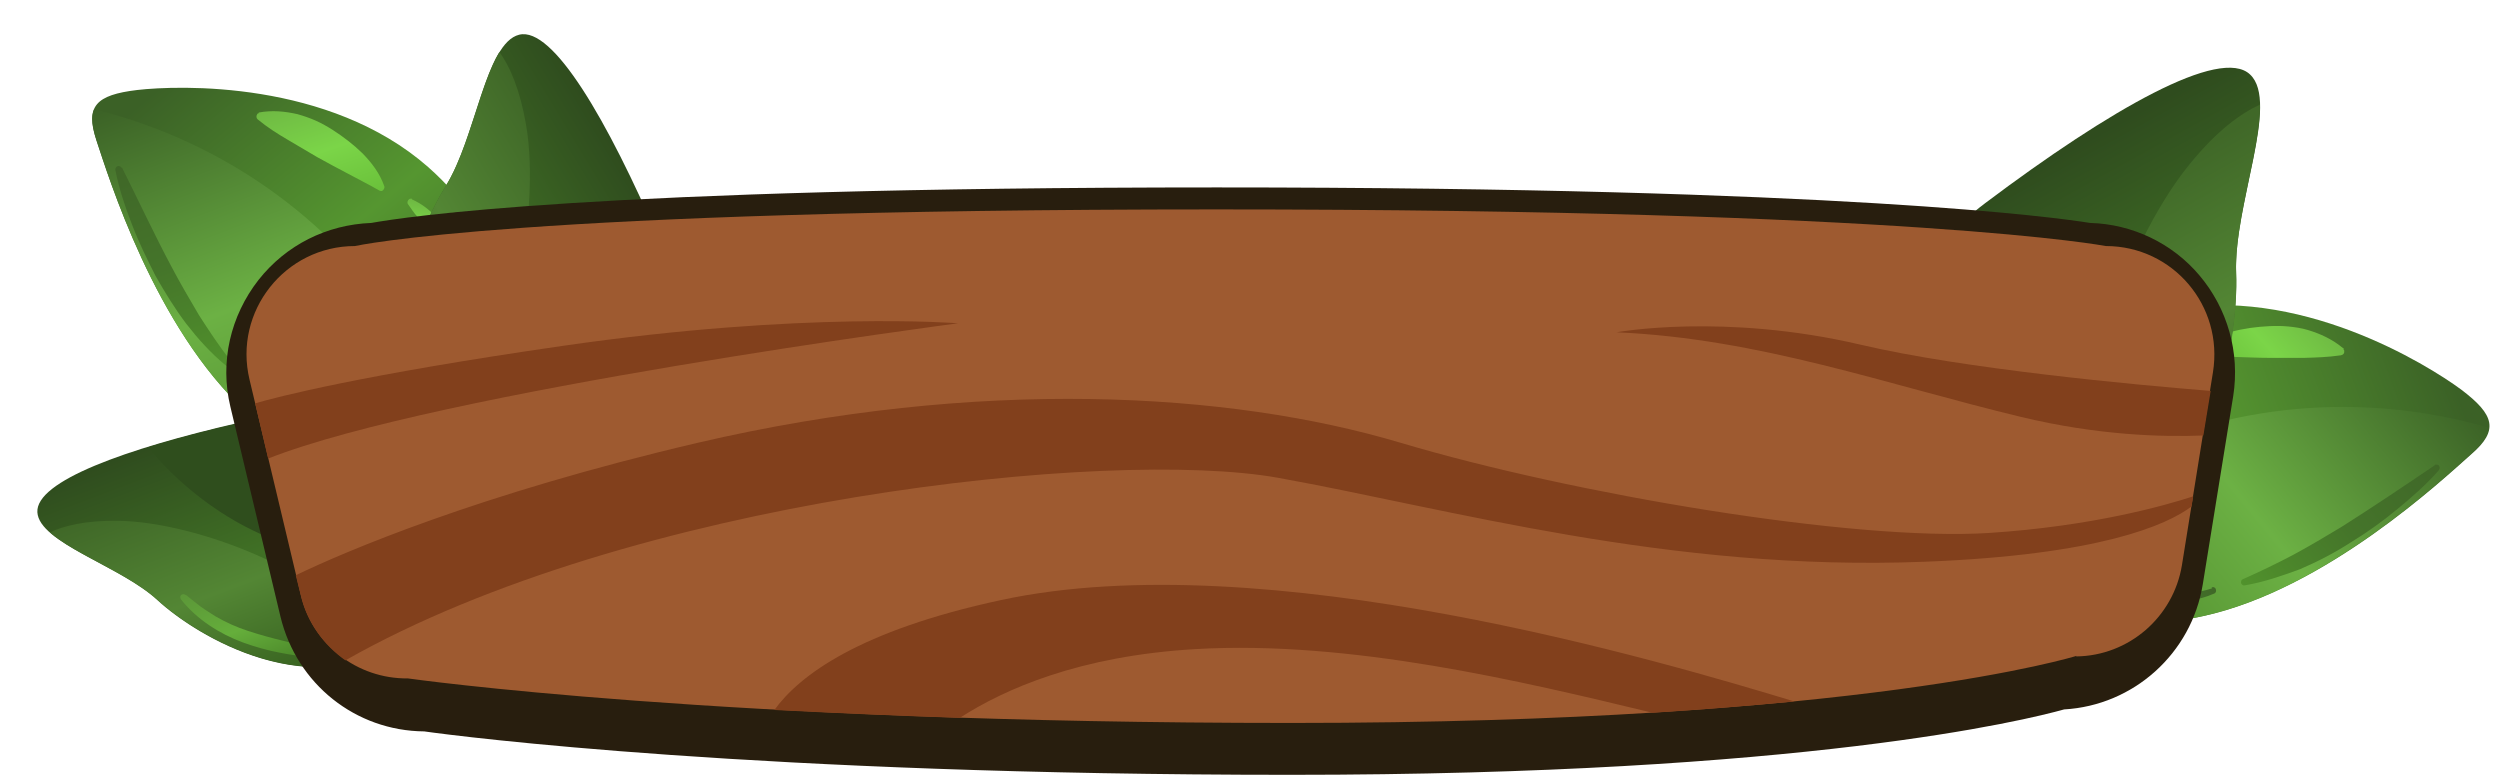 <svg width="232" height="72" viewBox="0 0 232 72" fill="none" xmlns="http://www.w3.org/2000/svg">
    <path d="M41.406 46.105C41.406 46.105 32.801 36.804 22.188 39.226C11.601 41.66 3.322 44.652 3.467 47.53C3.624 50.381 11.149 52.484 14.622 55.707C18.217 59.016 29.062 65.679 38.123 59.172C47.16 52.717 41.418 46.078 41.418 46.078L41.406 46.105Z" fill="url(#paint0_linear_3920_35504)"/>
    <path d="M35.818 60.533C31.041 53.241 18.249 48.419 10.938 48.33C7.922 48.285 5.933 48.798 4.64 49.4C6.891 51.434 11.989 53.245 14.661 55.692C17.958 58.74 27.332 64.551 35.818 60.533Z" fill="url(#paint1_linear_3920_35504)"/>
    <path d="M42.245 47.44C41.834 46.648 41.383 46.158 41.383 46.158C41.383 46.158 32.777 36.857 22.164 39.279C19.101 39.98 16.274 40.723 13.748 41.506C14.656 42.617 15.611 43.622 16.587 44.508C22.349 49.75 29.251 52.244 35.027 51.196C37.773 50.704 40.2 49.43 42.218 47.428L42.245 47.44Z" fill="#2F4E1D"/>
    <path d="M37.107 59.866C37.464 59.643 37.781 59.434 38.137 59.21C38.746 58.781 39.251 58.368 39.717 57.971L39.899 44.692C39.722 44.517 39.56 44.38 39.332 44.246C38.026 45.161 35.034 47.908 35.369 53.492C35.541 56.382 36.305 58.451 37.134 59.878L37.107 59.866Z" fill="#273D1A"/>
    <path d="M17.318 55.256C17.737 55.604 18.182 55.964 18.613 56.286C19.07 56.619 19.525 56.887 19.995 57.194C20.931 57.743 21.968 58.209 23 58.544C24.058 58.892 25.167 59.199 26.234 59.455C26.775 59.602 27.316 59.749 27.867 59.805C28.42 59.925 28.973 60.046 29.511 60.128C29.76 60.144 29.927 60.411 29.846 60.662C29.777 60.887 29.599 60.999 29.404 61.007C28.241 60.964 27.072 60.79 25.928 60.563C24.81 60.349 23.674 60.03 22.575 59.632C21.449 59.222 20.382 58.679 19.402 58.015C18.422 57.35 17.555 56.577 16.798 55.63C16.701 55.49 16.693 55.295 16.832 55.198C16.972 55.101 17.117 55.134 17.238 55.22L17.318 55.256Z" fill="url(#paint2_linear_3920_35504)"/>
    <path d="M49.285 37.467C49.78 36.507 49.933 35.457 49.733 34.408C49.126 30.779 46.889 21.816 39.725 15.496C30.532 7.434 16.576 7.906 12.732 8.352C8.914 8.81 7.874 9.845 8.959 13.049C10.044 16.254 14.364 30.468 22.866 38.22C31.056 45.672 43.493 48.863 49.273 37.493L49.3 37.505L49.285 37.467Z" fill="url(#paint3_linear_3920_35504)"/>
    <path d="M49.285 37.467C49.78 36.507 49.933 35.457 49.733 34.408C49.453 32.684 48.784 29.762 47.409 26.492C45.647 28.065 43.454 30.883 42.78 35.726C42.335 38.85 42.552 41.569 43.075 43.817C45.522 42.712 47.629 40.654 49.285 37.467Z" fill="#406829"/>
    <path d="M8.734 10.136C8.423 10.827 8.553 11.748 8.959 13.049C10.018 16.242 14.364 30.468 22.866 38.22C29.401 44.161 38.576 47.357 44.986 42.695C42.632 37.833 39.184 32.065 34.132 26.023C25.578 15.755 15.181 11.722 8.734 10.136Z" fill="url(#paint4_linear_3920_35504)"/>
    <path d="M45.012 42.707C44.299 41.236 43.48 39.717 42.577 38.097C42.483 40.228 42.706 42.15 43.087 43.791C43.766 43.489 44.389 43.098 45.01 42.642L45.036 42.654L45.012 42.707Z" fill="#507C34"/>
    <path d="M24.001 10.444C25.257 10.21 26.449 10.33 27.609 10.595C28.176 10.755 28.759 10.952 29.317 11.203C29.875 11.454 30.41 11.758 30.906 12.077C31.871 12.703 32.801 13.408 33.644 14.234C34.475 15.087 35.247 16.073 35.662 17.283C35.721 17.437 35.599 17.638 35.471 17.708C35.394 17.738 35.302 17.728 35.222 17.692C34.233 17.12 33.288 16.663 32.313 16.129C31.353 15.634 30.405 15.112 29.43 14.578L26.702 12.969C25.766 12.42 24.842 11.845 23.909 11.075C23.774 10.95 23.766 10.754 23.864 10.607C23.9 10.527 23.977 10.498 24.042 10.495L24.015 10.483L24.001 10.444Z" fill="url(#paint5_linear_3920_35504)"/>
    <path d="M38.192 18.483C38.697 18.71 39.152 18.979 39.53 19.276C39.934 19.585 40.341 19.96 40.644 20.352C41.316 21.133 41.952 21.994 42.282 23.038C42.34 23.192 42.245 23.405 42.103 23.437C41.987 23.481 41.881 23.433 41.813 23.37C41.421 23.034 41.105 22.669 40.752 22.318C40.398 21.967 40.083 21.602 39.729 21.251C39.375 20.901 39.072 20.509 38.757 20.143C38.415 19.766 38.15 19.359 37.859 18.941C37.761 18.801 37.819 18.603 37.97 18.479C38.059 18.423 38.151 18.433 38.242 18.442L38.219 18.495L38.192 18.483Z" fill="url(#paint6_linear_3920_35504)"/>
    <path d="M11.32 15.548C12.87 18.642 14.316 21.753 15.929 24.779C16.722 26.286 17.592 27.764 18.462 29.241C19.383 30.678 20.316 32.088 21.39 33.466C21.488 33.605 21.469 33.789 21.317 33.912C21.217 33.995 21.06 33.988 20.939 33.902C19.561 32.772 18.37 31.438 17.296 30.06C16.233 28.655 15.295 27.115 14.437 25.611C13.641 24.038 12.872 22.478 12.242 20.821C11.601 19.19 11.048 17.504 10.703 15.783C10.671 15.64 10.793 15.44 10.935 15.408C11.078 15.376 11.199 15.462 11.281 15.563L11.308 15.575L11.32 15.548Z" fill="url(#paint7_linear_3920_35504)"/>
    <path d="M23.395 35.549C23.861 36.078 24.43 36.589 24.997 37.036C25.59 37.494 26.18 37.887 26.797 38.292C27.414 38.697 28.067 39.023 28.746 39.36L30.767 40.268C31.033 40.388 31.189 40.681 31.084 40.986C30.965 41.252 30.671 41.407 30.366 41.303C29.675 40.992 28.996 40.655 28.302 40.279C27.634 39.915 26.991 39.498 26.347 39.081C25.715 38.637 25.11 38.206 24.553 37.667C23.996 37.129 23.427 36.618 22.932 36.012C22.834 35.873 22.853 35.689 22.993 35.592C23.105 35.483 23.289 35.501 23.413 35.653L23.437 35.6L23.395 35.549Z" fill="url(#paint8_linear_3920_35504)"/>
    <path d="M57.475 45.206C57.475 45.206 66.121 33.718 61.23 22.41C56.351 11.077 51.31 2.451 48.184 3.22C45.057 3.988 44.181 12.768 41.341 17.308C38.403 21.997 33.191 35.444 42.231 44.205C51.298 52.977 57.463 45.232 57.463 45.232L57.436 45.22L57.475 45.206Z" fill="url(#paint9_linear_3920_35504)"/>
    <path d="M40.269 41.885C47.452 35.077 50.214 19.826 48.832 11.662C48.263 8.306 47.327 6.192 46.344 4.823C44.547 7.755 43.557 13.798 41.353 17.282C38.647 21.596 34.065 33.216 40.269 41.885Z" fill="url(#paint10_linear_3920_35504)"/>
    <path d="M41.288 43.174C41.589 43.501 41.877 43.854 42.243 44.178C42.827 44.728 43.396 45.24 43.936 45.674L58.788 43.207C58.896 42.968 59.069 42.726 59.215 42.472C57.897 41.208 54.246 38.449 48.083 39.931C44.88 40.729 42.726 41.966 41.276 43.2L41.288 43.174Z" fill="#273D1A"/>
    <path d="M42.412 20.188C42.108 20.722 41.792 21.283 41.529 21.868C41.266 22.453 41.016 23.012 40.806 23.621C40.372 24.8 40.056 26.001 39.924 27.22C39.767 28.492 39.623 29.738 39.559 31.019C39.494 31.661 39.494 32.3 39.468 32.928C39.415 33.543 39.43 34.221 39.404 34.849C39.403 35.136 39.177 35.354 38.89 35.353C38.668 35.349 38.438 35.15 38.403 34.942C38.231 33.618 38.177 32.316 38.2 30.984C38.224 29.652 38.365 28.341 38.533 27.042C38.752 25.702 39.115 24.395 39.692 23.184C40.241 21.961 40.912 20.824 41.822 19.795C41.947 19.659 42.142 19.651 42.316 19.761C42.426 19.874 42.472 20.055 42.374 20.202L42.401 20.214L42.412 20.188Z" fill="url(#paint11_linear_3920_35504)"/>
    <path d="M181.66 43.24C181.718 42.181 182.101 41.152 182.807 40.328C185.189 37.475 191.601 30.71 201.101 28.799C213.248 26.357 225.248 33.828 228.396 36.151C231.513 38.505 231.896 39.946 229.337 42.152C226.778 44.416 215.837 54.711 204.425 57.181C193.483 59.593 181.012 56.123 181.66 43.24Z" fill="url(#paint12_linear_3920_35504)"/>
    <path d="M181.66 43.239C181.719 42.18 182.101 41.151 182.807 40.327C183.954 38.945 185.954 36.709 188.837 34.533C189.601 36.827 190.101 40.386 188.248 45.004C187.072 47.945 185.484 50.239 183.895 51.945C182.337 49.739 181.484 46.827 181.66 43.239Z" fill="#406829"/>
    <path d="M230.955 39.71C230.837 40.475 230.308 41.239 229.278 42.151C226.719 44.416 215.778 54.71 204.366 57.181C195.631 59.093 185.954 57.298 182.719 49.945C187.219 46.857 193.16 43.563 200.631 40.798C213.278 36.092 224.455 37.798 230.925 39.681L230.955 39.71Z" fill="url(#paint13_linear_3920_35504)"/>
    <path d="M182.777 49.946C184.13 49.005 185.63 48.093 187.218 47.151C186.218 49.034 185.042 50.622 183.924 51.916C183.483 51.299 183.101 50.681 182.777 49.946Z" fill="#507C34"/>
    <path d="M217.425 32.298C216.425 31.474 215.337 30.974 214.161 30.621C213.572 30.445 212.955 30.357 212.366 30.298C211.778 30.239 211.131 30.239 210.572 30.268C209.396 30.327 208.249 30.474 207.043 30.798C205.896 31.121 204.719 31.592 203.749 32.445C203.631 32.562 203.572 32.739 203.719 32.886L203.954 33.004C205.102 32.974 206.219 33.092 207.307 33.121C208.396 33.151 209.513 33.21 210.631 33.21L213.808 33.21C214.896 33.18 215.984 33.151 217.219 32.974C217.425 32.945 217.572 32.798 217.543 32.592C217.572 32.504 217.484 32.416 217.455 32.386L217.514 32.327L217.425 32.298Z" fill="url(#paint14_linear_3920_35504)"/>
    <path d="M200.955 32.18C200.396 32.092 199.866 32.151 199.366 32.239C198.866 32.327 198.337 32.445 197.837 32.592C196.837 32.945 195.866 33.386 195.043 34.092C194.925 34.209 194.866 34.386 195.013 34.533C195.101 34.621 195.249 34.651 195.307 34.651C195.837 34.533 196.307 34.415 196.807 34.268C197.307 34.121 197.749 33.974 198.249 33.827C198.749 33.68 199.19 33.533 199.66 33.357C200.131 33.18 200.602 33.004 201.043 32.739C201.219 32.68 201.278 32.445 201.19 32.298C201.131 32.239 201.043 32.151 200.955 32.18Z" fill="url(#paint15_linear_3920_35504)"/>
    <path d="M225.984 43.151C223.072 45.122 220.19 47.063 217.308 48.886C215.837 49.769 214.366 50.651 212.837 51.475C211.337 52.269 209.749 53.033 208.16 53.739C207.984 53.798 207.925 53.975 207.984 54.151C208.043 54.269 208.19 54.357 208.278 54.328C210.043 54.033 211.749 53.445 213.425 52.828C215.072 52.122 216.66 51.298 218.16 50.328C219.661 49.416 221.131 48.357 222.484 47.239C223.837 46.122 225.19 44.945 226.337 43.622C226.425 43.474 226.425 43.298 226.308 43.18C226.161 43.092 226.043 43.092 225.925 43.151L225.984 43.21L225.984 43.151Z" fill="url(#paint16_linear_3920_35504)"/>
    <path d="M205.307 54.593C204.63 54.799 203.895 55.005 203.13 55.064C202.366 55.181 201.66 55.24 200.924 55.27C200.189 55.299 199.424 55.299 198.689 55.211C197.924 55.152 197.218 55.093 196.454 54.916C196.13 54.887 195.866 55.093 195.807 55.387C195.777 55.711 195.983 55.975 196.277 56.034C197.071 56.122 197.836 56.122 198.601 56.181C199.366 56.24 200.16 56.152 200.924 56.093C201.689 56.034 202.483 55.946 203.219 55.74C204.013 55.593 204.719 55.416 205.454 55.093C205.63 55.034 205.689 54.858 205.63 54.681C205.572 54.505 205.395 54.446 205.277 54.505L205.219 54.564L205.307 54.593Z" fill="url(#paint17_linear_3920_35504)"/>
    <path d="M174.631 44.387C174.631 44.387 172.572 27.563 184.219 18.857C195.837 10.121 206.072 4.298 208.808 6.915C211.573 9.504 207.278 19.033 207.514 25.328C207.749 31.622 205.22 48.622 190.837 52.298C176.425 55.946 174.631 44.387 174.631 44.387Z" fill="url(#paint18_linear_3920_35504)"/>
    <path d="M194.19 51.122C190.866 39.975 197.014 22.769 203.22 15.21C205.749 12.092 207.984 10.504 209.72 9.71C209.808 13.739 207.308 20.533 207.514 25.386C207.749 31.328 205.631 45.916 194.19 51.122Z" fill="url(#paint19_linear_3920_35504)"/>
    <path d="M204.69 27.74C204.69 28.445 204.69 29.21 204.602 29.946C204.572 30.681 204.484 31.416 204.307 32.122C204.072 33.593 203.631 34.975 203.072 36.357C202.513 37.74 201.866 39.093 201.219 40.446C200.896 41.122 200.572 41.799 200.19 42.416C199.807 43.034 199.454 43.681 199.131 44.358C198.954 44.652 199.101 44.975 199.396 45.152C199.69 45.328 199.954 45.181 200.131 45.005C201.102 43.74 201.925 42.446 202.631 41.093C203.396 39.74 204.013 38.299 204.602 36.887C205.16 35.387 205.543 33.828 205.69 32.269C205.837 30.71 205.837 29.122 205.484 27.534C205.455 27.328 205.219 27.151 204.984 27.269C204.807 27.328 204.631 27.504 204.66 27.651L204.66 27.769L204.69 27.74Z" fill="url(#paint20_linear_3920_35504)"/>
    <path d="M119.726 71.903C70.448 71.903 42.67 68.345 39.374 67.874C32.992 67.822 27.552 63.48 26.035 57.255L21.379 37.743C20.385 33.61 21.379 29.32 23.994 25.972C26.558 22.729 30.324 20.846 34.457 20.689C37.386 20.166 54.963 17.393 112.925 17.393C170.887 17.393 191.08 20.218 193.957 20.689C197.88 20.793 201.595 22.572 204.106 25.554C206.721 28.64 207.872 32.721 207.244 36.749L204.419 54.221C203.373 60.655 197.985 65.468 191.551 65.834C187.993 66.828 167.435 71.903 119.778 71.903H119.726Z" fill="#281E0E"/>
    <path d="M192.701 60.864C192.701 60.864 172.823 67.09 119.83 67.09C66.838 67.09 37.857 62.957 37.857 62.957C33.149 63.009 29.016 59.818 27.918 55.215L23.157 35.231C21.64 28.902 26.453 22.833 32.94 22.833C32.94 22.833 48.058 19.433 112.873 19.433C177.688 19.433 195.421 22.833 195.421 22.833C201.647 22.833 206.355 28.378 205.361 34.551L202.484 52.442C201.699 57.255 197.566 60.864 192.649 60.917L192.701 60.864Z" fill="#9E5A30"/>
    <path d="M166.545 65.102C154.252 61.388 117.424 50.402 92.889 55.686C79.759 58.511 74.214 62.643 71.86 65.887C77.039 66.148 82.793 66.41 89.071 66.619C93.203 63.951 100.161 60.865 110.937 60.237C125.271 59.4 141.226 63.219 153.362 66.148C158.227 65.834 162.622 65.468 166.493 65.102H166.545Z" fill="#82401C"/>
    <path d="M52.242 32.093C33.409 34.813 25.667 36.853 23.679 37.428L24.882 42.555C40.628 36.33 88.913 30 88.913 30C88.913 30 74.631 28.849 52.242 32.093Z" fill="#82401C"/>
    <path d="M203.531 46.06C200.967 46.897 194.219 48.833 184.541 49.461C171.986 50.245 145.935 45.851 129.98 41.091C114.024 36.33 90.798 35.022 64.746 41.091C44.397 45.851 31.894 51.239 27.447 53.384L27.918 55.267C28.494 57.778 30.063 59.871 32.051 61.283C58.469 46.27 103.039 41.561 118.575 44.334C134.531 47.211 154.88 53.07 178.63 52.129C194.847 51.501 201.072 48.728 203.374 47.002L203.531 46.06Z" fill="#82401C"/>
    <path d="M204.471 40.411L205.151 36.278C198.036 35.703 182.238 34.238 172.665 31.988C159.953 29.007 150.014 30.837 150.014 30.837C163.301 31.413 175.123 35.703 187.521 38.684C194.688 40.411 200.704 40.568 204.523 40.411H204.471Z" fill="#82401C"/>
    <defs>
        <linearGradient id="paint0_linear_3920_35504" x1="19.683" y1="39.114" x2="28.857" y2="63.26" gradientUnits="userSpaceOnUse">
            <stop stop-color="#2F4C1E"/>
            <stop offset="0.5" stop-color="#407025"/>
            <stop offset="1" stop-color="#325120"/>
        </linearGradient>
        <linearGradient id="paint1_linear_3920_35504" x1="16.398" y1="44.915" x2="24.06" y2="65.082" gradientUnits="userSpaceOnUse">
            <stop stop-color="#406828"/>
            <stop offset="0.5" stop-color="#538634"/>
            <stop offset="1" stop-color="#355F1E"/>
        </linearGradient>
        <linearGradient id="paint2_linear_3920_35504" x1="21.473" y1="53.185" x2="25.17" y2="62.914" gradientUnits="userSpaceOnUse">
            <stop stop-color="#5B9638"/>
            <stop offset="0.5" stop-color="#65AE3B"/>
            <stop offset="1" stop-color="#478127"/>
        </linearGradient>
        <linearGradient id="paint3_linear_3920_35504" x1="15.377" y1="7.662" x2="42.566" y2="40.401" gradientUnits="userSpaceOnUse">
            <stop stop-color="#3B6126"/>
            <stop offset="0.5" stop-color="#559630"/>
            <stop offset="1" stop-color="#3B6126"/>
        </linearGradient>
        <linearGradient id="paint4_linear_3920_35504" x1="18.708" y1="6.334" x2="34.239" y2="47.213" gradientUnits="userSpaceOnUse">
            <stop stop-color="#3B6126"/>
            <stop offset="0.5" stop-color="#6CB144"/>
            <stop offset="1" stop-color="#498328"/>
        </linearGradient>
        <linearGradient id="paint5_linear_3920_35504" x1="27.699" y1="8.002" x2="31.71" y2="20.2" gradientUnits="userSpaceOnUse">
            <stop stop-color="#6CB342"/>
            <stop offset="0.5" stop-color="#7BD548"/>
            <stop offset="1" stop-color="#66BC37"/>
        </linearGradient>
        <linearGradient id="paint6_linear_3920_35504" x1="40.431" y1="18.446" x2="39.655" y2="23.544" gradientUnits="userSpaceOnUse">
            <stop stop-color="#6CB342"/>
            <stop offset="0.5" stop-color="#7BD548"/>
            <stop offset="1" stop-color="#66BC37"/>
        </linearGradient>
        <linearGradient id="paint7_linear_3920_35504" x1="12.01" y1="14.398" x2="19.858" y2="35.056" gradientUnits="userSpaceOnUse">
            <stop stop-color="#3F6628"/>
            <stop offset="0.5" stop-color="#45752A"/>
            <stop offset="1" stop-color="#51932C"/>
        </linearGradient>
        <linearGradient id="paint8_linear_3920_35504" x1="25.482" y1="34.261" x2="28.475" y2="42.137" gradientUnits="userSpaceOnUse">
            <stop stop-color="#3F6628"/>
            <stop offset="0.5" stop-color="#45752A"/>
            <stop offset="1" stop-color="#51932C"/>
        </linearGradient>
        <linearGradient id="paint9_linear_3920_35504" x1="60.833" y1="19.64" x2="35.77" y2="34.76" gradientUnits="userSpaceOnUse">
            <stop stop-color="#2F4C1E"/>
            <stop offset="0.5" stop-color="#407025"/>
            <stop offset="1" stop-color="#325120"/>
        </linearGradient>
        <linearGradient id="paint10_linear_3920_35504" x1="53.621" y1="17.113" x2="32.703" y2="29.733" gradientUnits="userSpaceOnUse">
            <stop stop-color="#406828"/>
            <stop offset="0.5" stop-color="#538634"/>
            <stop offset="1" stop-color="#355F1E"/>
        </linearGradient>
        <linearGradient id="paint11_linear_3920_35504" x1="45.51" y1="24.493" x2="35.4" y2="30.592" gradientUnits="userSpaceOnUse">
            <stop stop-color="#5B9638"/>
            <stop offset="0.5" stop-color="#65AE3B"/>
            <stop offset="1" stop-color="#478127"/>
        </linearGradient>
        <linearGradient id="paint12_linear_3920_35504" x1="227.728" y1="35.569" x2="187.448" y2="50.585" gradientUnits="userSpaceOnUse">
            <stop stop-color="#3B6126"/>
            <stop offset="0.5" stop-color="#559630"/>
            <stop offset="1" stop-color="#3B6126"/>
        </linearGradient>
        <linearGradient id="paint13_linear_3920_35504" x1="225.644" y1="32.76" x2="191.395" y2="60.792" gradientUnits="userSpaceOnUse">
            <stop stop-color="#3B6126"/>
            <stop offset="0.5" stop-color="#6CB144"/>
            <stop offset="1" stop-color="#498328"/>
        </linearGradient>
        <linearGradient id="paint14_linear_3920_35504" x1="216.937" y1="29.674" x2="207.263" y2="38.344" gradientUnits="userSpaceOnUse">
            <stop stop-color="#6CB342"/>
            <stop offset="0.5" stop-color="#7BD548"/>
            <stop offset="1" stop-color="#66BC37"/>
        </linearGradient>
        <linearGradient id="paint15_linear_3920_35504" x1="200.686" y1="32.278" x2="198.752" y2="37.14" gradientUnits="userSpaceOnUse">
            <stop stop-color="#6CB342"/>
            <stop offset="0.5" stop-color="#7BD548"/>
            <stop offset="1" stop-color="#66BC37"/>
        </linearGradient>
        <linearGradient id="paint16_linear_3920_35504" x1="227.416" y1="43.134" x2="210.131" y2="57.282" gradientUnits="userSpaceOnUse">
            <stop stop-color="#3F6628"/>
            <stop offset="0.5" stop-color="#45752A"/>
            <stop offset="1" stop-color="#51932C"/>
        </linearGradient>
        <linearGradient id="paint17_linear_3920_35504" x1="205.629" y1="53.818" x2="199.03" y2="59.219" gradientUnits="userSpaceOnUse">
            <stop stop-color="#3F6628"/>
            <stop offset="0.5" stop-color="#45752A"/>
            <stop offset="1" stop-color="#51932C"/>
        </linearGradient>
        <linearGradient id="paint18_linear_3920_35504" x1="187.641" y1="16.344" x2="204.378" y2="46.54" gradientUnits="userSpaceOnUse">
            <stop stop-color="#2F4C1E"/>
            <stop offset="0.5" stop-color="#407025"/>
            <stop offset="1" stop-color="#325120"/>
        </linearGradient>
        <linearGradient id="paint19_linear_3920_35504" x1="196.406" y1="18.001" x2="210.361" y2="43.176" gradientUnits="userSpaceOnUse">
            <stop stop-color="#406828"/>
            <stop offset="0.5" stop-color="#538634"/>
            <stop offset="1" stop-color="#355F1E"/>
        </linearGradient>
        <linearGradient id="paint20_linear_3920_35504" x1="200.41" y1="30.287" x2="207.165" y2="42.474" gradientUnits="userSpaceOnUse">
            <stop stop-color="#5B9638"/>
            <stop offset="0.5" stop-color="#65AE3B"/>
            <stop offset="1" stop-color="#478127"/>
        </linearGradient>
    </defs>
</svg>
